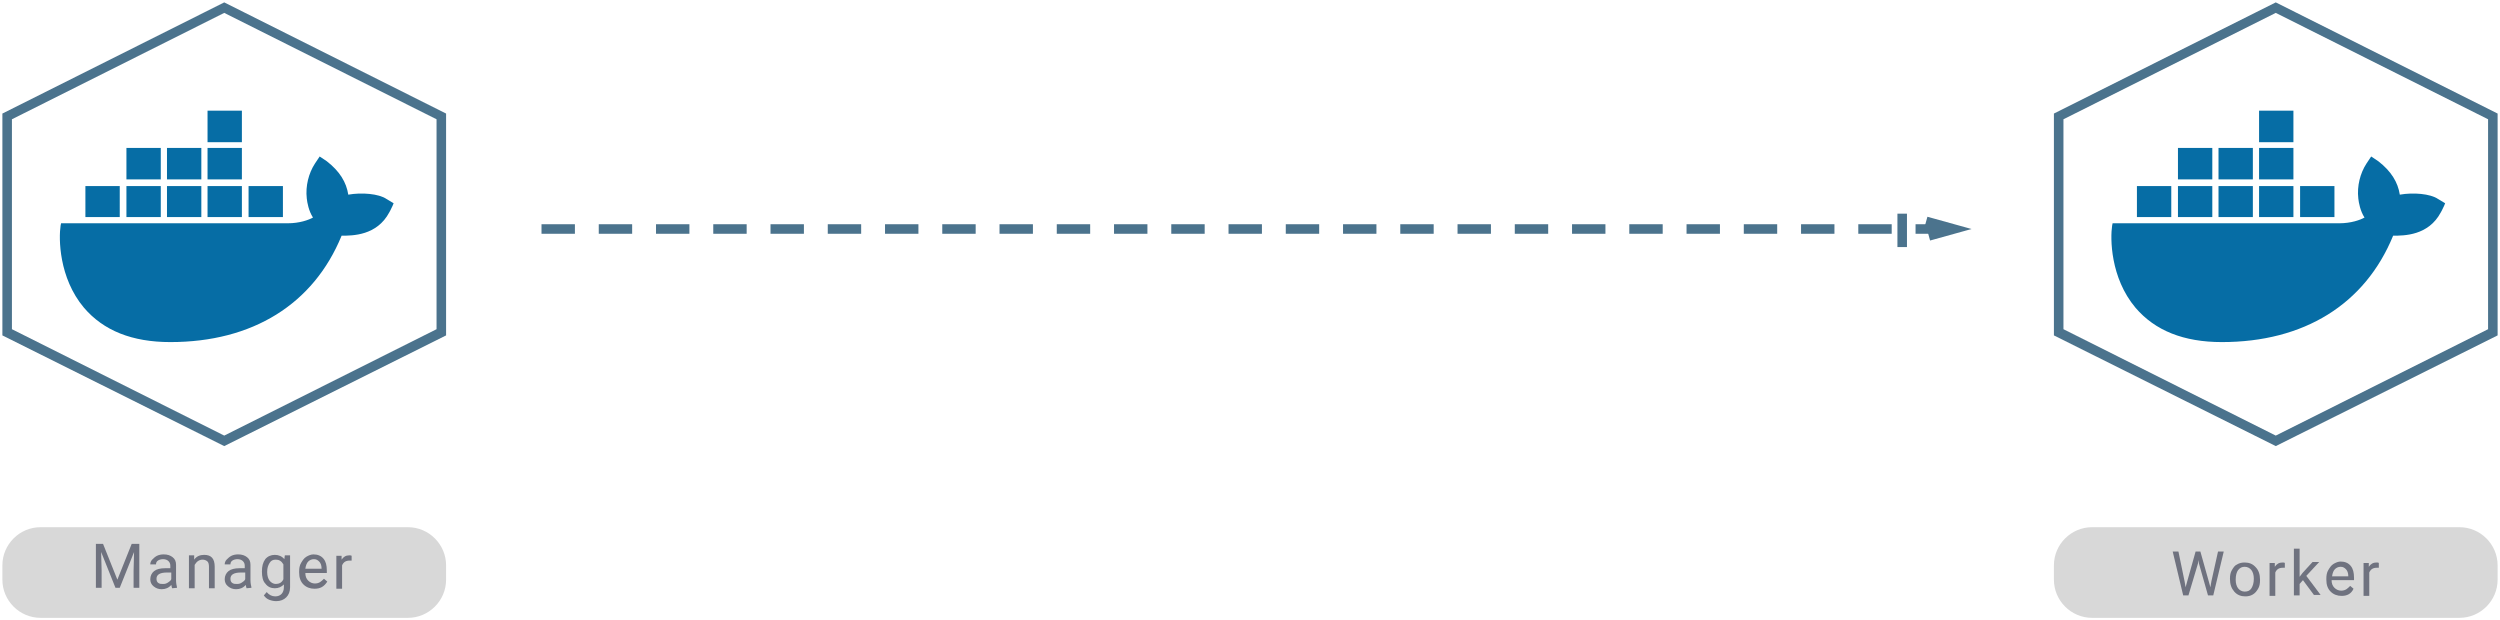 <?xml version="1.0" encoding="utf-8"?>
<!-- Generator: Adobe Illustrator 21.0.2, SVG Export Plug-In . SVG Version: 6.00 Build 0)  -->
<svg version="1.1" xmlns="http://www.w3.org/2000/svg" xmlns:xlink="http://www.w3.org/1999/xlink" x="0px" y="0px"
	 viewBox="0 0 524 130" style="enable-background:new 0 0 524 130;" xml:space="preserve">
<path fill="#D8D8D8" d="M515.5,129.5h-77c-4.4,0-8-3.6-8-8v-3c0-4.4,3.6-8,8-8h77c4.4,0,8,3.6,8,8v3
	C523.5,125.9,519.9,129.5,515.5,129.5z"/>
<path fill="#D8D8D8" d="M85.5,129.5h-77c-4.4,0-8-3.6-8-8v-3c0-4.4,3.6-8,8-8h77c4.4,0,8,3.6,8,8v3C93.5,125.9,89.9,129.5,85.5,129.5z"
	/>
<path fill="#4b738d" d="M408.5,49h-7v-2h7V49z M396.5,49h-7v-2h7V49z M384.5,49h-7v-2h7V49z M372.5,49h-7v-2h7V49z M360.5,49h-7v-2h7
	V49z M348.5,49h-7v-2h7V49z M336.5,49h-7v-2h7V49z M324.5,49h-7v-2h7V49z M312.5,49h-7v-2h7V49z M300.5,49h-7v-2h7V49z M288.5,49h-7
	v-2h7V49z M276.5,49h-7v-2h7V49z M264.5,49h-7v-2h7V49z M252.5,49h-7v-2h7V49z M240.5,49h-7v-2h7V49z M228.5,49h-7v-2h7V49z
	 M216.5,49h-7v-2h7V49z M204.5,49h-7v-2h7V49z M192.5,49h-7v-2h7V49z M180.5,49h-7v-2h7V49z M168.5,49h-7v-2h7V49z M156.5,49h-7v-2
	h7V49z M144.5,49h-7v-2h7V49z M132.5,49h-7v-2h7V49z M120.5,49h-7v-2h7V49z"/>
<path fill="none" stroke="#4b738d" stroke-width="2" stroke-linecap="square" stroke-dasharray="5,7" d="M409.5,48l-10.8-3v6L409.5,48z"/>
<g id="c_4_">
</g>
<g>
	<path fill="#6F727F" d="M457.9,121.9l0.2,1.2l0.3-1.1l1.8-6.4h1l1.8,6.4l0.3,1.1l0.2-1.2l1.4-6.3h1.2l-2.2,9.2h-1.1l-1.9-6.7l-0.1-0.7
		l-0.1,0.7l-2,6.7h-1.1l-2.2-9.2h1.2L457.9,121.9z"/>
	<path fill="#6F727F" d="M467.4,121.3c0-0.7,0.1-1.3,0.4-1.8s0.6-1,1.1-1.2c0.5-0.3,1-0.4,1.6-0.4c0.9,0,1.7,0.3,2.3,1
		c0.6,0.6,0.9,1.5,0.9,2.6v0.1c0,0.7-0.1,1.3-0.4,1.8s-0.6,0.9-1.1,1.2c-0.5,0.3-1,0.4-1.6,0.4c-0.9,0-1.7-0.3-2.3-1
		S467.4,122.5,467.4,121.3L467.4,121.3z M468.6,121.5c0,0.8,0.2,1.4,0.5,1.8s0.8,0.7,1.4,0.7s1.1-0.2,1.4-0.7s0.5-1.1,0.5-2
		c0-0.8-0.2-1.4-0.5-1.8s-0.8-0.7-1.4-0.7s-1,0.2-1.4,0.7C468.8,119.9,468.6,120.6,468.6,121.5z"/>
	<path fill="#6F727F" d="M479.1,119c-0.2,0-0.4,0-0.6,0c-0.8,0-1.3,0.3-1.6,1v4.9h-1.2V118h1.1v0.8c0.4-0.6,0.9-0.9,1.6-0.9
		c0.2,0,0.4,0,0.5,0.1v1H479.1z"/>
	<path fill="#6F727F" d="M482.7,121.6l-0.7,0.8v2.4h-1.2V115h1.2v5.9l0.6-0.8l2.1-2.3h1.4l-2.7,2.9l3,4H485L482.7,121.6z"/>
	<path fill="#6F727F" d="M490.8,124.9c-0.9,0-1.7-0.3-2.3-0.9s-0.9-1.4-0.9-2.5v-0.2c0-0.7,0.1-1.3,0.4-1.8s0.6-1,1.1-1.3
		s1-0.5,1.5-0.5c0.9,0,1.6,0.3,2.1,0.9s0.7,1.4,0.7,2.5v0.5h-4.7c0,0.7,0.2,1.2,0.6,1.6s0.9,0.6,1.4,0.6c0.4,0,0.8-0.1,1.1-0.3
		c0.3-0.2,0.5-0.4,0.8-0.7l0.7,0.6C492.8,124.5,491.9,124.9,490.8,124.9z M490.6,118.8c-0.5,0-0.9,0.2-1.2,0.5s-0.5,0.8-0.6,1.5h3.4
		v-0.1c0-0.6-0.2-1.1-0.5-1.4S491.1,118.8,490.6,118.8z"/>
	<path fill="#6F727F" d="M498.8,119c-0.2,0-0.4,0-0.6,0c-0.8,0-1.3,0.3-1.6,1v4.9h-1.2V118h1.1v0.8c0.4-0.6,0.9-0.9,1.6-0.9
		c0.2,0,0.4,0,0.5,0.1v1H498.8z"/>
</g>
<g>
	<path fill="#6F727F" d="M21.6,114l3,7.5l3-7.5h1.6v9.2H28v-3.6l0.1-3.9l-3,7.5h-0.9l-3-7.5l0.1,3.9v3.6h-1.2V114H21.6z"/>
	<path fill="#6F727F" d="M36.1,123.3c-0.1-0.1-0.1-0.4-0.2-0.7c-0.5,0.6-1.2,0.9-2,0.9c-0.7,0-1.2-0.2-1.7-0.6s-0.7-0.9-0.7-1.5
		c0-0.7,0.3-1.3,0.8-1.7s1.3-0.6,2.3-0.6h1.1v-0.5c0-0.4-0.1-0.7-0.4-1c-0.2-0.2-0.6-0.4-1.1-0.4c-0.4,0-0.8,0.1-1.1,0.3
		c-0.3,0.2-0.4,0.5-0.4,0.8h-1.2c0-0.3,0.1-0.7,0.4-1c0.3-0.3,0.6-0.6,1-0.8s0.9-0.3,1.4-0.3c0.8,0,1.4,0.2,1.9,0.6s0.7,0.9,0.7,1.6
		v3.2c0,0.6,0.1,1.1,0.2,1.5v0.1L36.1,123.3L36.1,123.3z M34.2,122.4c0.4,0,0.7-0.1,1-0.3s0.6-0.4,0.7-0.7V120H35
		c-1.4,0-2.2,0.4-2.2,1.3c0,0.4,0.1,0.7,0.4,0.9S33.8,122.4,34.2,122.4z"/>
	<path fill="#6F727F" d="M40.7,116.4v0.9c0.5-0.7,1.2-1,2.1-1c1.5,0,2.2,0.8,2.2,2.5v4.5h-1.2v-4.5c0-0.5-0.1-0.9-0.3-1.1
		s-0.6-0.4-1-0.4s-0.7,0.1-1,0.3c-0.3,0.2-0.5,0.5-0.7,0.8v4.9h-1.2v-6.9C39.6,116.4,40.7,116.4,40.7,116.4z"/>
	<path fill="#6F727F" d="M51.7,123.3c-0.1-0.1-0.1-0.4-0.2-0.7c-0.5,0.6-1.2,0.9-2,0.9c-0.7,0-1.2-0.2-1.7-0.6s-0.7-0.9-0.7-1.5
		c0-0.7,0.3-1.3,0.8-1.7s1.3-0.6,2.3-0.6h1.1v-0.5c0-0.4-0.1-0.7-0.4-1c-0.2-0.2-0.6-0.4-1.1-0.4c-0.4,0-0.8,0.1-1.1,0.3
		c-0.3,0.2-0.4,0.5-0.4,0.8h-1.2c0-0.3,0.1-0.7,0.4-1s0.6-0.6,1-0.8s0.9-0.3,1.4-0.3c0.8,0,1.4,0.2,1.9,0.6s0.7,0.9,0.7,1.6v3.2
		c0,0.6,0.1,1.1,0.2,1.5v0.1L51.7,123.3L51.7,123.3z M49.7,122.4c0.4,0,0.7-0.1,1-0.3s0.6-0.4,0.7-0.7V120h-0.9
		c-1.4,0-2.2,0.4-2.2,1.3c0,0.4,0.1,0.7,0.4,0.9S49.3,122.4,49.7,122.4z"/>
	<path fill="#6F727F" d="M54.9,119.8c0-1.1,0.2-1.9,0.7-2.6c0.5-0.6,1.2-0.9,2-0.9s1.5,0.3,2,0.9l0.1-0.8h1.1v6.7
		c0,0.9-0.3,1.6-0.8,2.1s-1.2,0.8-2.1,0.8c-0.5,0-1-0.1-1.5-0.3s-0.8-0.5-1.1-0.9l0.6-0.7c0.5,0.6,1.1,0.9,1.8,0.9
		c0.6,0,1-0.2,1.3-0.5s0.5-0.8,0.5-1.4v-0.6c-0.5,0.5-1.1,0.8-1.9,0.8c-0.8,0-1.5-0.3-2-1C55.1,121.8,54.9,120.9,54.9,119.8z
		 M56,119.9c0,0.8,0.2,1.4,0.5,1.8s0.8,0.7,1.3,0.7c0.7,0,1.3-0.3,1.6-1v-3.1c-0.4-0.7-0.9-1-1.6-1c-0.6,0-1,0.2-1.3,0.7
		S56,119,56,119.9z"/>
	<path fill="#6F727F" d="M65.9,123.4c-0.9,0-1.7-0.3-2.3-0.9s-0.9-1.4-0.9-2.5v-0.2c0-0.7,0.1-1.3,0.4-1.8c0.3-0.5,0.6-1,1.1-1.3
		c0.5-0.3,1-0.5,1.5-0.5c0.9,0,1.6,0.3,2.1,0.9s0.7,1.4,0.7,2.5v0.5H64c0,0.7,0.2,1.2,0.6,1.6s0.9,0.6,1.4,0.6
		c0.4,0,0.8-0.1,1.1-0.3c0.3-0.2,0.5-0.4,0.8-0.7l0.7,0.6C67.9,123,67.1,123.4,65.9,123.4z M65.8,117.2c-0.5,0-0.9,0.2-1.2,0.5
		s-0.5,0.8-0.6,1.5h3.4v-0.1c0-0.6-0.2-1.1-0.5-1.4S66.3,117.2,65.8,117.2z"/>
	<path fill="#6F727F" d="M73.9,117.5c-0.2,0-0.4,0-0.6,0c-0.8,0-1.3,0.3-1.6,1v4.9h-1.2v-6.9h1.1v0.8c0.4-0.6,0.9-0.9,1.6-0.9
		c0.2,0,0.4,0,0.5,0.1v1H73.9z"/>
</g>
<path fill-rule="evenodd" clip-rule="evenodd" fill="#066DA5" d="M81,41.7c-1.6-1.1-5.2-1.4-8-0.9c-0.4-2.6-1.8-4.9-4.5-7l-1.5-1l-1,1.5c-1.3,2-2,4.7-1.7,7.3
	c0.1,0.9,0.4,2.6,1.3,4c-0.9,0.5-2.8,1.2-5.3,1.2H12.8l-0.1,0.5c-0.4,2.6-0.4,10.9,4.9,17.2c4.1,4.8,10.1,7.2,18.1,7.2
	c17.2,0,30-7.9,35.9-22.3c2.3,0,7.4,0,10-4.9c0.1-0.1,0.2-0.4,0.7-1.4l0.2-0.5L81,41.7z M43.5,29.8h7.2v-6.6h-7.2V29.8z M43.5,37.6
	h7.2v-6.6h-7.2V37.6z M35,37.6h7.2v-6.6H35V37.6z M26.5,37.6h7.2v-6.6h-7.2V37.6z M17.9,45.5h7.2V39h-7.2V45.5z M26.5,45.5h7.2V39
	h-7.2V45.5z M35,45.5h7.2V39H35V45.5z M43.5,45.5h7.2V39h-7.2V45.5z M52.1,45.5h7.2V39h-7.2V45.5z"/>
<g>
	<path fill="#4b738d" d="M47,2.7L91.5,25v44L47,91.3L2.5,69V25L47,2.7 M47,0.5L0.5,23.8v46.5L47,93.5l46.5-23.2V23.8L47,0.5L47,0.5z"/>
</g>
<path fill-rule="evenodd" clip-rule="evenodd" fill="#066DA5" d="M511,41.7c-1.6-1.1-5.2-1.4-8-0.9c-0.4-2.6-1.8-4.9-4.5-7l-1.5-1l-1,1.5c-1.3,2-2,4.7-1.7,7.3
	c0.1,0.9,0.4,2.6,1.3,4c-0.9,0.5-2.8,1.2-5.3,1.2h-47.5l-0.1,0.5c-0.4,2.6-0.4,10.9,4.9,17.2c4.1,4.8,10.1,7.2,18.1,7.2
	c17.2,0,30-7.9,35.9-22.3c2.3,0,7.4,0,10-4.9c0.1-0.1,0.2-0.4,0.7-1.4l0.2-0.5L511,41.7z M473.5,29.8h7.2v-6.6h-7.2V29.8z
	 M473.5,37.6h7.2v-6.6h-7.2V37.6z M465,37.6h7.2v-6.6H465V37.6z M456.5,37.6h7.2v-6.6h-7.2V37.6z M447.9,45.5h7.2V39h-7.2V45.5z
	 M456.5,45.5h7.2V39h-7.2V45.5z M465,45.5h7.2V39H465V45.5z M473.5,45.5h7.2V39h-7.2V45.5z M482.1,45.5h7.2V39h-7.2V45.5z"/>
<g>
	<path fill="#4b738d" d="M477,2.7L521.5,25v44L477,91.3L432.5,69V25L477,2.7 M477,0.5l-46.5,23.3v46.5L477,93.5l46.5-23.2V23.8L477,0.5
		L477,0.5z"/>
</g>
</svg>
